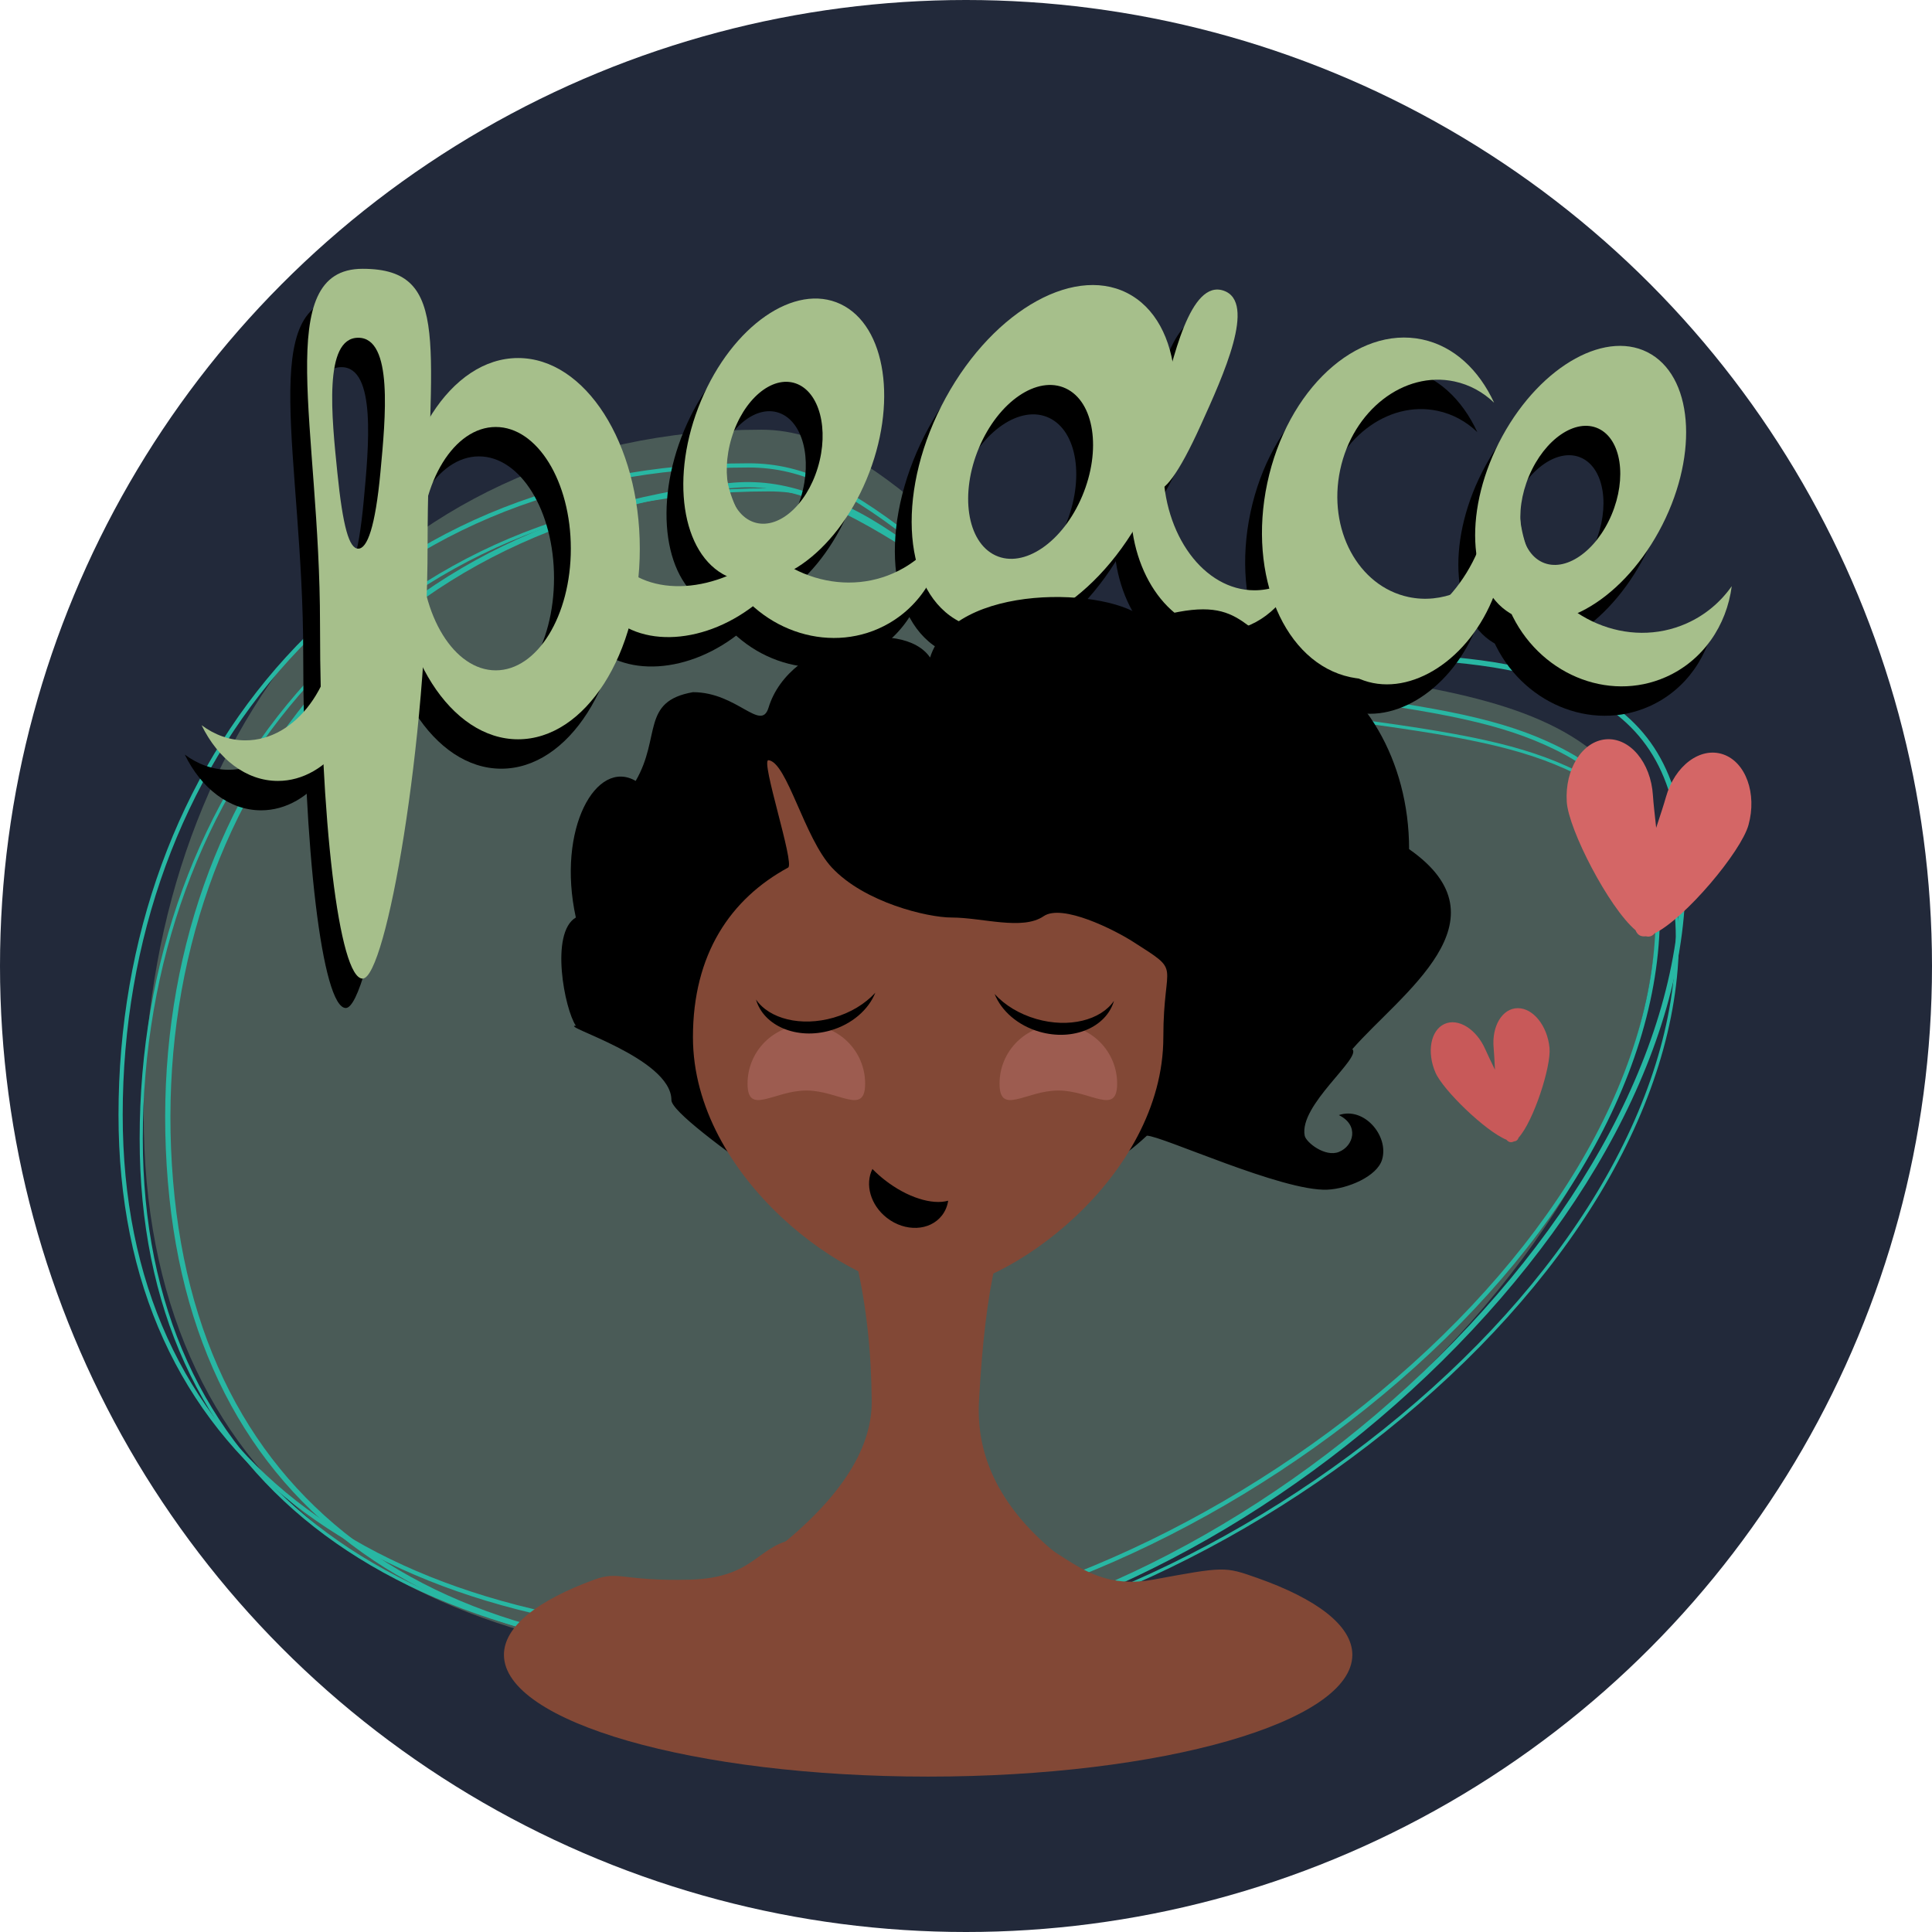 <?xml version="1.0" encoding="UTF-8"?>
<svg width="460px" height="460px" viewBox="0 0 460 460" version="1.1" xmlns="http://www.w3.org/2000/svg" xmlns:xlink="http://www.w3.org/1999/xlink">
    <!-- Generator: Sketch 57.1 (83088) - https://sketch.com -->
    <title>peace blue</title>
    <desc>Created with Sketch.</desc>
    <g id="peace-blue" stroke="none" stroke-width="1" fill="none" fill-rule="evenodd">
        <g id="Group">
            <circle id="Oval" fill="#22293A" cx="230" cy="230" r="230"></circle>
            <path d="M188,396.641 C279.955,396.641 394.512,302.955 394.512,214.865 C394.512,156.981 328.922,166.047 266.921,151.996 C234.569,144.664 212.82,102.309 181.289,102.309 C89.334,102.309 34.215,177.393 34.215,265.482 C34.215,353.572 96.045,396.641 188,396.641 Z" id="Oval" fill="#4A5B57"></path>
            <path d="M185.007,389.809 C87.281,389.809 28.715,345.686 28.715,265.428 C28.715,223.584 42.793,184.974 68.409,156.831 C95.297,127.29 133.315,110.809 178.209,110.809 C191.488,110.809 202.431,116.589 219.938,130.475 C220.773,131.138 221.645,131.834 222.695,132.676 C223.312,133.17 225.494,134.923 225.455,134.891 C243.408,149.302 252.731,155.144 265.062,157.75 C268.218,158.417 271.468,159.046 274.844,159.648 C285.245,161.503 290.262,162.193 312.919,165.085 C343.783,169.025 357.895,171.886 370.496,178.048 C386.609,185.927 394.715,198.339 394.715,217.619 C394.715,257.341 368.124,300.446 324.857,335.055 C282.624,368.837 230.217,389.809 185.007,389.809 Z" id="oval-outline" stroke="#28B7A3"></path>
            <path d="M189.793,395.375 C92.129,395.375 33.625,351.3 33.625,271.119 C33.625,229.305 47.692,190.726 73.286,162.607 C100.151,133.092 138.135,116.625 182.994,116.625 C196.236,116.625 207.159,122.395 224.645,136.265 C225.481,136.927 226.352,137.623 227.402,138.465 C228.019,138.959 230.201,140.712 230.162,140.68 C248.13,155.103 257.465,160.953 269.822,163.563 C272.979,164.23 276.23,164.86 279.607,165.463 C290.011,167.318 295.029,168.008 317.688,170.9 C348.538,174.839 362.642,177.698 375.227,183.852 C391.297,191.71 399.375,204.079 399.375,223.311 C399.375,262.988 372.804,306.061 329.564,340.649 C287.352,374.415 234.971,395.375 189.793,395.375 Z" id="oval-outline" stroke="#28B7A3" stroke-width="0.75"></path>
            <path d="M194.793,390.625 C97.003,390.625 38.375,346.456 38.375,266.119 C38.375,224.245 52.464,185.605 78.101,157.438 C105.014,127.871 143.066,111.375 187.994,111.375 C201.31,111.375 212.273,117.166 229.8,131.069 C230.637,131.732 231.508,132.428 232.558,133.27 C233.175,133.764 235.358,135.517 235.318,135.485 C253.256,149.884 262.568,155.719 274.873,158.319 C278.028,158.985 281.277,159.615 284.651,160.216 C295.049,162.071 300.065,162.76 322.72,165.652 C353.599,169.594 367.718,172.457 380.337,178.627 C396.491,186.527 404.625,198.982 404.625,218.311 C404.625,258.076 378.014,301.213 334.72,335.844 C292.466,369.643 240.032,390.625 194.793,390.625 Z" id="oval-outline" stroke="#28B7A3" stroke-width="1.25" transform="translate(221.5, 251) rotate(-6) translate(-221.5, -251) "></path>
            <path d="M382.399,176.022 C388.063,175.587 393.056,181.553 393.551,189.349 C393.666,191.159 393.981,193.918 394.327,197.094 C395.303,194.117 396.163,191.536 396.641,189.816 C398.716,182.342 404.8,177.766 410.229,179.594 C415.659,181.422 418.379,188.962 416.304,196.436 C414.544,202.772 401.266,218.654 393.956,222.227 C393.585,222.685 393.136,222.953 392.597,222.994 C392.362,223.012 392.115,222.987 391.856,222.922 C391.424,222.975 391.036,222.949 390.697,222.835 C390.097,222.633 389.677,222.163 389.407,221.478 C383.015,216.033 373.457,197.491 373.04,190.928 C372.545,183.132 376.735,176.459 382.399,176.022 Z" id="Combined-Shape" fill="#D46666"></path>
            <g id="peace" transform="translate(44, 64)">
                <g id="peace-shadow" transform="translate(0, 7)" fill="#000000">
                    <g id="e-copy" transform="translate(258.903, 18.349)">
                        <path d="M87.71,26.938 C96.132,31.975 101.826,41.608 101.826,52.664 C101.826,68.932 89.499,82.119 74.293,82.119 C64.63,82.119 56.129,76.793 51.216,68.735 C55.187,71.109 59.762,72.462 64.633,72.462 C79.838,72.462 92.165,59.274 92.165,43.007 C92.165,37.151 90.568,31.694 87.813,27.108 Z" id="Combined-Shape-Copy-2" transform="translate(76.521, 54.529) scale(-1, 1) rotate(24) translate(-76.521, -54.529) "></path>
                        <path d="M37.905,26.885 C44.641,31.888 49.208,41.587 49.208,52.731 C49.208,68.998 39.476,82.185 27.472,82.185 C19.88,82.185 13.197,76.911 9.31,68.919 C12.407,71.22 15.962,72.528 19.743,72.528 C31.748,72.528 41.479,59.341 41.479,43.074 C41.479,37.217 40.218,31.76 38.044,27.174 Z" id="Combined-Shape-Copy" transform="translate(29.259, 54.535) rotate(23) translate(-29.259, -54.535) "></path>
                        <path d="M50.811,21.484 C60.117,4.473 76,-4.235 86.288,2.034 C96.576,8.303 97.372,27.174 88.067,44.185 C78.761,61.196 62.878,69.904 52.59,63.635 C42.302,57.366 41.506,38.494 50.811,21.484 Z M57.155,30.978 C53.451,39.759 54.847,48.945 60.273,51.495 C65.699,54.044 73.101,48.993 76.805,40.212 C80.509,31.431 79.114,22.245 73.687,19.695 C68.261,17.146 60.86,22.197 57.155,30.978 Z" id="Combined-Shape"></path>
                    </g>
                    <g id="c" transform="translate(244.413, 10.623)">
                        <path d="M37.269,5.256 C53.275,5.256 66.251,23.66 66.251,46.363 C66.251,69.065 53.275,87.469 37.269,87.469 C22.92,87.469 11.007,72.68 8.694,53.262 C12.588,60.85 19.648,65.921 27.71,65.921 C39.981,65.921 49.929,54.173 49.929,39.682 C49.929,25.191 39.981,13.444 27.71,13.444 C23.99,13.444 20.484,14.523 17.404,16.431 C22.591,9.502 29.58,5.256 37.269,5.256 Z" id="Combined-Shape" transform="translate(37.472, 46.363) scale(-1, 1) rotate(-12) translate(-37.472, -46.363) "></path>
                    </g>
                    <g id="a" transform="translate(169.06, 2.897)">
                        <path d="M80.763,28.005 C87.499,33.009 92.066,42.707 92.066,53.851 C92.066,70.118 82.334,83.305 70.33,83.305 C62.738,83.305 56.055,78.031 52.167,70.039 C55.264,72.34 58.82,73.648 62.601,73.648 C74.606,73.648 84.337,60.461 84.337,44.194 C84.337,38.338 83.076,32.881 80.902,28.295 Z" id="Combined-Shape" transform="translate(72.116, 55.656) scale(-1, 1) translate(-72.116, -55.656) "></path>
                        <path d="M66.096,51.184 C68.253,51.184 70.16,46.011 71.38,33.014 C72.6,20.017 74.456,0.964 66.102,0.965 C57.747,0.966 59.806,20.018 61.12,33.015 C62.435,46.012 63.94,51.184 66.096,51.184 Z" id="Oval-Copy-4" transform="translate(66.176, 26.075) rotate(19) translate(-66.176, -26.075) "></path>
                        <path d="M8.112,27.82 C19.744,6.557 39.598,-4.328 52.458,3.508 C65.318,11.344 66.313,34.934 54.681,56.197 C43.05,77.46 23.195,88.345 10.336,80.509 C-2.524,72.673 -3.52,49.084 8.112,27.82 Z M16.042,39.689 C11.412,50.665 13.156,62.147 19.939,65.334 C26.722,68.521 35.974,62.207 40.604,51.23 C45.235,40.254 43.49,28.772 36.707,25.585 C29.925,22.398 20.672,28.712 16.042,39.689 Z" id="Combined-Shape-Copy-4"></path>
                    </g>
                    <g id="e" transform="translate(132.591, 54.167) rotate(-6) translate(-132.591, -54.167) translate(83.091, 8.667)">
                        <path d="M75.151,26.938 C83.573,31.975 89.267,41.608 89.267,52.664 C89.267,68.932 76.94,82.119 61.734,82.119 C52.071,82.119 43.571,76.793 38.657,68.735 C42.628,71.109 47.203,72.462 52.074,72.462 C67.28,72.462 79.606,59.274 79.606,43.007 C79.606,37.151 78.009,31.694 75.255,27.108 Z" id="Combined-Shape-Copy-2" transform="translate(63.962, 54.529) scale(-1, 1) rotate(24) translate(-63.962, -54.529) "></path>
                        <path d="M43.086,27.168 C49.822,32.171 54.389,41.87 54.389,53.013 C54.389,69.281 44.657,82.468 32.653,82.468 C25.061,82.468 18.378,77.193 14.491,69.201 C17.588,71.502 21.143,72.811 24.924,72.811 C36.929,72.811 46.661,59.623 46.661,43.356 C46.661,37.5 45.399,32.043 43.225,27.457 Z" id="Combined-Shape-Copy" transform="translate(34.44, 54.818) rotate(56) translate(-34.44, -54.818) "></path>
                        <path d="M38.253,21.484 C47.558,4.473 63.442,-4.235 73.729,2.034 C84.017,8.303 84.814,27.174 75.508,44.185 C66.203,61.196 50.319,69.904 40.031,63.635 C29.744,57.366 28.947,38.494 38.253,21.484 Z M44.596,30.978 C40.892,39.759 42.288,48.945 47.714,51.495 C53.14,54.044 60.542,48.993 64.246,40.212 C67.951,31.431 66.555,22.245 61.129,19.695 C55.703,17.146 48.301,22.197 44.596,30.978 Z" id="Combined-Shape"></path>
                    </g>
                    <g id="p">
                        <path d="M38.336,0 C60.038,0 53.808,19.001 53.808,65.669 C53.808,112.337 43.938,169 38.336,169 C32.734,169 28.193,131.168 28.193,84.5 C28.193,37.832 16.634,0 38.336,0 Z M37.294,16.417 C28.939,16.417 31,35.469 32.316,48.466 C33.632,61.462 35.137,66.634 37.294,66.634 C39.451,66.634 41.357,61.462 42.576,48.466 C43.795,35.469 45.649,16.417 37.294,16.417 Z" id="Combined-Shape"></path>
                        <path d="M75.352,21.246 C91.359,21.246 104.334,41.567 104.334,66.634 C104.334,91.702 91.359,112.023 75.352,112.023 C59.346,112.023 46.371,91.702 46.371,66.634 C46.371,41.567 59.346,21.246 75.352,21.246 Z M70.039,37.663 C60.169,37.663 52.167,50.634 52.167,66.634 C52.167,82.635 60.169,95.606 70.039,95.606 C79.91,95.606 87.911,82.635 87.911,66.634 C87.911,50.634 79.91,37.663 70.039,37.663 Z" id="Combined-Shape"></path>
                        <path d="M28.595,66.634 C35.331,71.637 39.898,81.336 39.898,92.48 C39.898,108.747 30.167,121.934 18.162,121.934 C10.57,121.934 3.887,116.66 -6.91457226e-05,108.668 C3.097,110.969 6.652,112.277 10.434,112.277 C22.438,112.277 32.17,99.09 32.17,82.823 C32.17,76.966 30.909,71.509 28.734,66.923 Z" id="Combined-Shape"></path>
                    </g>
                </g>
                <g transform="translate(4, 0)" fill="#A6BF8B">
                    <g id="e-copy" transform="translate(258.903, 18.349)">
                        <path d="M87.71,26.938 C96.132,31.975 101.826,41.608 101.826,52.664 C101.826,68.932 89.499,82.119 74.293,82.119 C64.63,82.119 56.129,76.793 51.216,68.735 C55.187,71.109 59.762,72.462 64.633,72.462 C79.838,72.462 92.165,59.274 92.165,43.007 C92.165,37.151 90.568,31.694 87.813,27.108 Z" id="Combined-Shape-Copy-2" transform="translate(76.521, 54.529) scale(-1, 1) rotate(24) translate(-76.521, -54.529) "></path>
                        <path d="M37.905,26.885 C44.641,31.888 49.208,41.587 49.208,52.731 C49.208,68.998 39.476,82.185 27.472,82.185 C19.88,82.185 13.197,76.911 9.31,68.919 C12.407,71.22 15.962,72.528 19.743,72.528 C31.748,72.528 41.479,59.341 41.479,43.074 C41.479,37.217 40.218,31.76 38.044,27.174 Z" id="Combined-Shape-Copy" transform="translate(29.259, 54.535) rotate(23) translate(-29.259, -54.535) "></path>
                        <path d="M50.811,21.484 C60.117,4.473 76,-4.235 86.288,2.034 C96.576,8.303 97.372,27.174 88.067,44.185 C78.761,61.196 62.878,69.904 52.59,63.635 C42.302,57.366 41.506,38.494 50.811,21.484 Z M57.155,30.978 C53.451,39.759 54.847,48.945 60.273,51.495 C65.699,54.044 73.101,48.993 76.805,40.212 C80.509,31.431 79.114,22.245 73.687,19.695 C68.261,17.146 60.86,22.197 57.155,30.978 Z" id="Combined-Shape"></path>
                    </g>
                    <g id="c" transform="translate(244.413, 10.623)">
                        <path d="M37.269,5.256 C53.275,5.256 66.251,23.66 66.251,46.363 C66.251,69.065 53.275,87.469 37.269,87.469 C22.92,87.469 11.007,72.68 8.694,53.262 C12.588,60.85 19.648,65.921 27.71,65.921 C39.981,65.921 49.929,54.173 49.929,39.682 C49.929,25.191 39.981,13.444 27.71,13.444 C23.99,13.444 20.484,14.523 17.404,16.431 C22.591,9.502 29.58,5.256 37.269,5.256 Z" id="Combined-Shape" transform="translate(37.472, 46.363) scale(-1, 1) rotate(-12) translate(-37.472, -46.363) "></path>
                    </g>
                    <g id="a" transform="translate(169.06, 2.897)">
                        <path d="M80.763,28.005 C87.499,33.009 92.066,42.707 92.066,53.851 C92.066,70.118 82.334,83.305 70.33,83.305 C62.738,83.305 56.055,78.031 52.167,70.039 C55.264,72.34 58.82,73.648 62.601,73.648 C74.606,73.648 84.337,60.461 84.337,44.194 C84.337,38.338 83.076,32.881 80.902,28.295 Z" id="Combined-Shape" transform="translate(72.116, 55.656) scale(-1, 1) translate(-72.116, -55.656) "></path>
                        <path d="M66.096,51.184 C68.253,51.184 70.16,46.011 71.38,33.014 C72.6,20.017 74.456,0.964 66.102,0.965 C57.747,0.966 59.806,20.018 61.12,33.015 C62.435,46.012 63.94,51.184 66.096,51.184 Z" id="Oval-Copy-4" transform="translate(66.176, 26.075) rotate(19) translate(-66.176, -26.075) "></path>
                        <path d="M8.112,27.82 C19.744,6.557 39.598,-4.328 52.458,3.508 C65.318,11.344 66.313,34.934 54.681,56.197 C43.05,77.46 23.195,88.345 10.336,80.509 C-2.524,72.673 -3.52,49.084 8.112,27.82 Z M16.042,39.689 C11.412,50.665 13.156,62.147 19.939,65.334 C26.722,68.521 35.974,62.207 40.604,51.23 C45.235,40.254 43.49,28.772 36.707,25.585 C29.925,22.398 20.672,28.712 16.042,39.689 Z" id="Combined-Shape-Copy-4"></path>
                    </g>
                    <g id="e" transform="translate(132.591, 54.167) rotate(-6) translate(-132.591, -54.167) translate(83.091, 8.667)">
                        <path d="M75.151,26.938 C83.573,31.975 89.267,41.608 89.267,52.664 C89.267,68.932 76.94,82.119 61.734,82.119 C52.071,82.119 43.571,76.793 38.657,68.735 C42.628,71.109 47.203,72.462 52.074,72.462 C67.28,72.462 79.606,59.274 79.606,43.007 C79.606,37.151 78.009,31.694 75.255,27.108 Z" id="Combined-Shape-Copy-2" transform="translate(63.962, 54.529) scale(-1, 1) rotate(24) translate(-63.962, -54.529) "></path>
                        <path d="M43.086,27.168 C49.822,32.171 54.389,41.87 54.389,53.013 C54.389,69.281 44.657,82.468 32.653,82.468 C25.061,82.468 18.378,77.193 14.491,69.201 C17.588,71.502 21.143,72.811 24.924,72.811 C36.929,72.811 46.661,59.623 46.661,43.356 C46.661,37.5 45.399,32.043 43.225,27.457 Z" id="Combined-Shape-Copy" transform="translate(34.44, 54.818) rotate(56) translate(-34.44, -54.818) "></path>
                        <path d="M38.253,21.484 C47.558,4.473 63.442,-4.235 73.729,2.034 C84.017,8.303 84.814,27.174 75.508,44.185 C66.203,61.196 50.319,69.904 40.031,63.635 C29.744,57.366 28.947,38.494 38.253,21.484 Z M44.596,30.978 C40.892,39.759 42.288,48.945 47.714,51.495 C53.14,54.044 60.542,48.993 64.246,40.212 C67.951,31.431 66.555,22.245 61.129,19.695 C55.703,17.146 48.301,22.197 44.596,30.978 Z" id="Combined-Shape"></path>
                    </g>
                    <g id="p">
                        <path d="M38.336,0 C60.038,0 53.808,19.001 53.808,65.669 C53.808,112.337 43.938,169 38.336,169 C32.734,169 28.193,131.168 28.193,84.5 C28.193,37.832 16.634,0 38.336,0 Z M37.294,16.417 C28.939,16.417 31,35.469 32.316,48.466 C33.632,61.462 35.137,66.634 37.294,66.634 C39.451,66.634 41.357,61.462 42.576,48.466 C43.795,35.469 45.649,16.417 37.294,16.417 Z" id="Combined-Shape"></path>
                        <path d="M75.352,21.246 C91.359,21.246 104.334,41.567 104.334,66.634 C104.334,91.702 91.359,112.023 75.352,112.023 C59.346,112.023 46.371,91.702 46.371,66.634 C46.371,41.567 59.346,21.246 75.352,21.246 Z M70.039,37.663 C60.169,37.663 52.167,50.634 52.167,66.634 C52.167,82.635 60.169,95.606 70.039,95.606 C79.91,95.606 87.911,82.635 87.911,66.634 C87.911,50.634 79.91,37.663 70.039,37.663 Z" id="Combined-Shape"></path>
                        <path d="M28.595,66.634 C35.331,71.637 39.898,81.336 39.898,92.48 C39.898,108.747 30.167,121.934 18.162,121.934 C10.57,121.934 3.887,116.66 -6.91457226e-05,108.668 C3.097,110.969 6.652,112.277 10.434,112.277 C22.438,112.277 32.17,99.09 32.17,82.823 C32.17,76.966 30.909,71.509 28.734,66.923 Z" id="Combined-Shape"></path>
                    </g>
                </g>
            </g>
            <g id="person" transform="translate(232.493, 282.643) scale(-1, 1) translate(-232.493, -282.643) translate(119.493, 142.143)">
                <path d="M124.045,14.408 C130.517,4.859 157.448,9.776 162.507,26.348 C164.312,32.261 169.997,22.66 180.507,22.66 C192.923,24.845 188.043,33.295 194.14,43.791 C203.454,38.36 213.022,55.135 208.388,76.314 C214.613,79.984 211.05,98.167 208.388,102.075 C212.5,102.075 185.633,109.731 185.633,119.78 C185.633,124.948 137.079,155.736 135.505,158.857 C130.001,169.777 157.583,124.347 124.045,123.357 C107.105,122.857 99.19,153.185 72.425,128.259 C68.944,128.259 40.215,141.537 29.507,141.114 C24.669,140.923 17.611,137.984 16.418,133.932 C14.758,128.296 20.726,121.276 26.717,123.357 C21.823,125.749 23.157,130.706 26.717,132.13 C29.997,133.442 34.539,129.845 34.851,128.259 C36.276,121.011 21.268,109.784 23.507,107.654 C12.002,94.464 -14.254,76.953 9.993,60.035 C9.993,38.855 20.877,20.803 36.167,14.408 C51.456,8.013 48.894,-1.74 72.609,5.499 C80.899,-2.594 118.495,-3.39 124.045,14.408 Z" id="hair" fill="#000000"></path>
                <g id="skin" transform="translate(23.507, 37.857)" fill="#824836">
                    <path d="M101,127.438 C119.7,127.438 157,100.351 157,66.938 C157,47.171 148.051,34.015 134.338,26.566 C132.698,25.675 141.019,0.764 139,1 C134.581,1.516 130.504,19.51 123.921,26.566 C116.145,34.901 101.107,38.457 95.451,38.457 C88.08,38.457 78.559,41.608 73.5,38.141 C69.096,35.122 56.744,41.333 52.254,44.199 C40.26,51.857 45,48.419 45,66.938 C45,100.351 82.3,127.438 101,127.438 Z" id="Oval"></path>
                    <path d="M85,121 L118,121 C115.706,130.997 114.519,141.888 114.438,153.672 C114.358,165.456 122.545,177.655 139,190.27 L70,190.27 C83.333,179.54 89.633,167.341 88.898,153.672 C88.164,140.003 86.865,129.112 85,121 Z" id="Rectangle"></path>
                    <path d="M101,243 C156.781,243 202,230.016 202,214 C202,207.251 193.972,201.041 180.508,196.114 C174.452,193.898 173.963,196.515 157.8,196.114 C141.637,195.713 141.637,187.273 131.679,186.362 C122.004,185.477 111.696,185 101,185 C94.118,185 87.397,185.198 80.902,185.574 C70.105,186.2 64.552,199.266 47.477,196.114 C30.402,192.962 30.402,192.962 22.608,195.713 C8.473,200.702 0,207.067 0,214 C0,230.016 45.219,243 101,243 Z" id="Oval"></path>
                </g>
                <path d="M153.507,117.505 C161.239,117.505 167.507,123.589 167.507,115.857 C167.507,108.125 161.239,101.857 153.507,101.857 C145.775,101.857 139.507,108.125 139.507,115.857 C139.507,123.589 145.775,117.505 153.507,117.505 Z" id="cheek-right" fill="#E29191" opacity="0.286"></path>
                <path d="M93.507,117.505 C101.239,117.505 107.507,123.589 107.507,115.857 C107.507,108.125 101.239,101.857 93.507,101.857 C85.775,101.857 79.507,108.125 79.507,115.857 C79.507,123.589 85.775,117.505 93.507,117.505 Z" id="cheek-left" fill="#E29191" opacity="0.286"></path>
                <path d="M129.582,133.121 C133.588,133.929 136.637,138.034 136.637,142.977 C136.637,148.5 132.831,152.977 128.137,152.977 C126.81,152.977 125.555,152.62 124.436,151.982 C127.602,149.654 129.844,143.857 129.844,137.073 C129.844,135.792 129.765,134.547 129.614,133.353 Z" id="mouth" fill="#000000" transform="translate(130.536, 143.049) rotate(52) translate(-130.536, -143.049) "></path>
                <path d="M95.548,84.173 C98.97,86.816 101.251,91.547 101.251,96.944 C101.251,105.228 95.878,111.944 89.251,111.944 L89.285,111.944 C94.585,110.181 98.532,103.44 98.532,95.393 C98.532,91.125 97.422,87.225 95.589,84.24 Z" id="eye-left" fill="#000000" transform="translate(95.251, 98.059) rotate(74) translate(-95.251, -98.059) "></path>
                <path d="M150.804,83.857 C154.226,86.499 156.507,91.231 156.507,96.628 C156.507,104.912 151.134,111.628 144.507,111.628 L144.541,111.628 C149.842,109.865 153.788,103.124 153.788,95.077 C153.788,90.809 152.678,86.909 150.845,83.924 Z" id="eye-right" fill="#000000" transform="translate(150.507, 97.743) scale(-1, 1) rotate(74) translate(-150.507, -97.743) "></path>
            </g>
            <path d="M348.887,240.105 C352.492,239.808 355.669,243.871 355.984,249.179 C356.057,250.411 356.258,252.289 356.478,254.451 C357.099,252.425 357.647,250.668 357.95,249.497 C359.271,244.408 363.142,241.292 366.598,242.537 C370.053,243.781 371.784,248.915 370.463,254.004 C369.344,258.318 360.894,269.13 356.242,271.564 C356.007,271.875 355.72,272.058 355.377,272.086 C355.228,272.098 355.071,272.081 354.906,272.037 C354.631,272.073 354.384,272.055 354.168,271.978 C353.787,271.84 353.52,271.521 353.348,271.056 C349.281,267.349 343.197,254.722 342.932,250.254 C342.617,244.946 345.283,240.402 348.887,240.105 Z" id="small-heart" fill="#C85959" transform="translate(356.906, 256.09) rotate(-20) translate(-356.906, -256.09) "></path>
        </g>
    </g>
</svg>
